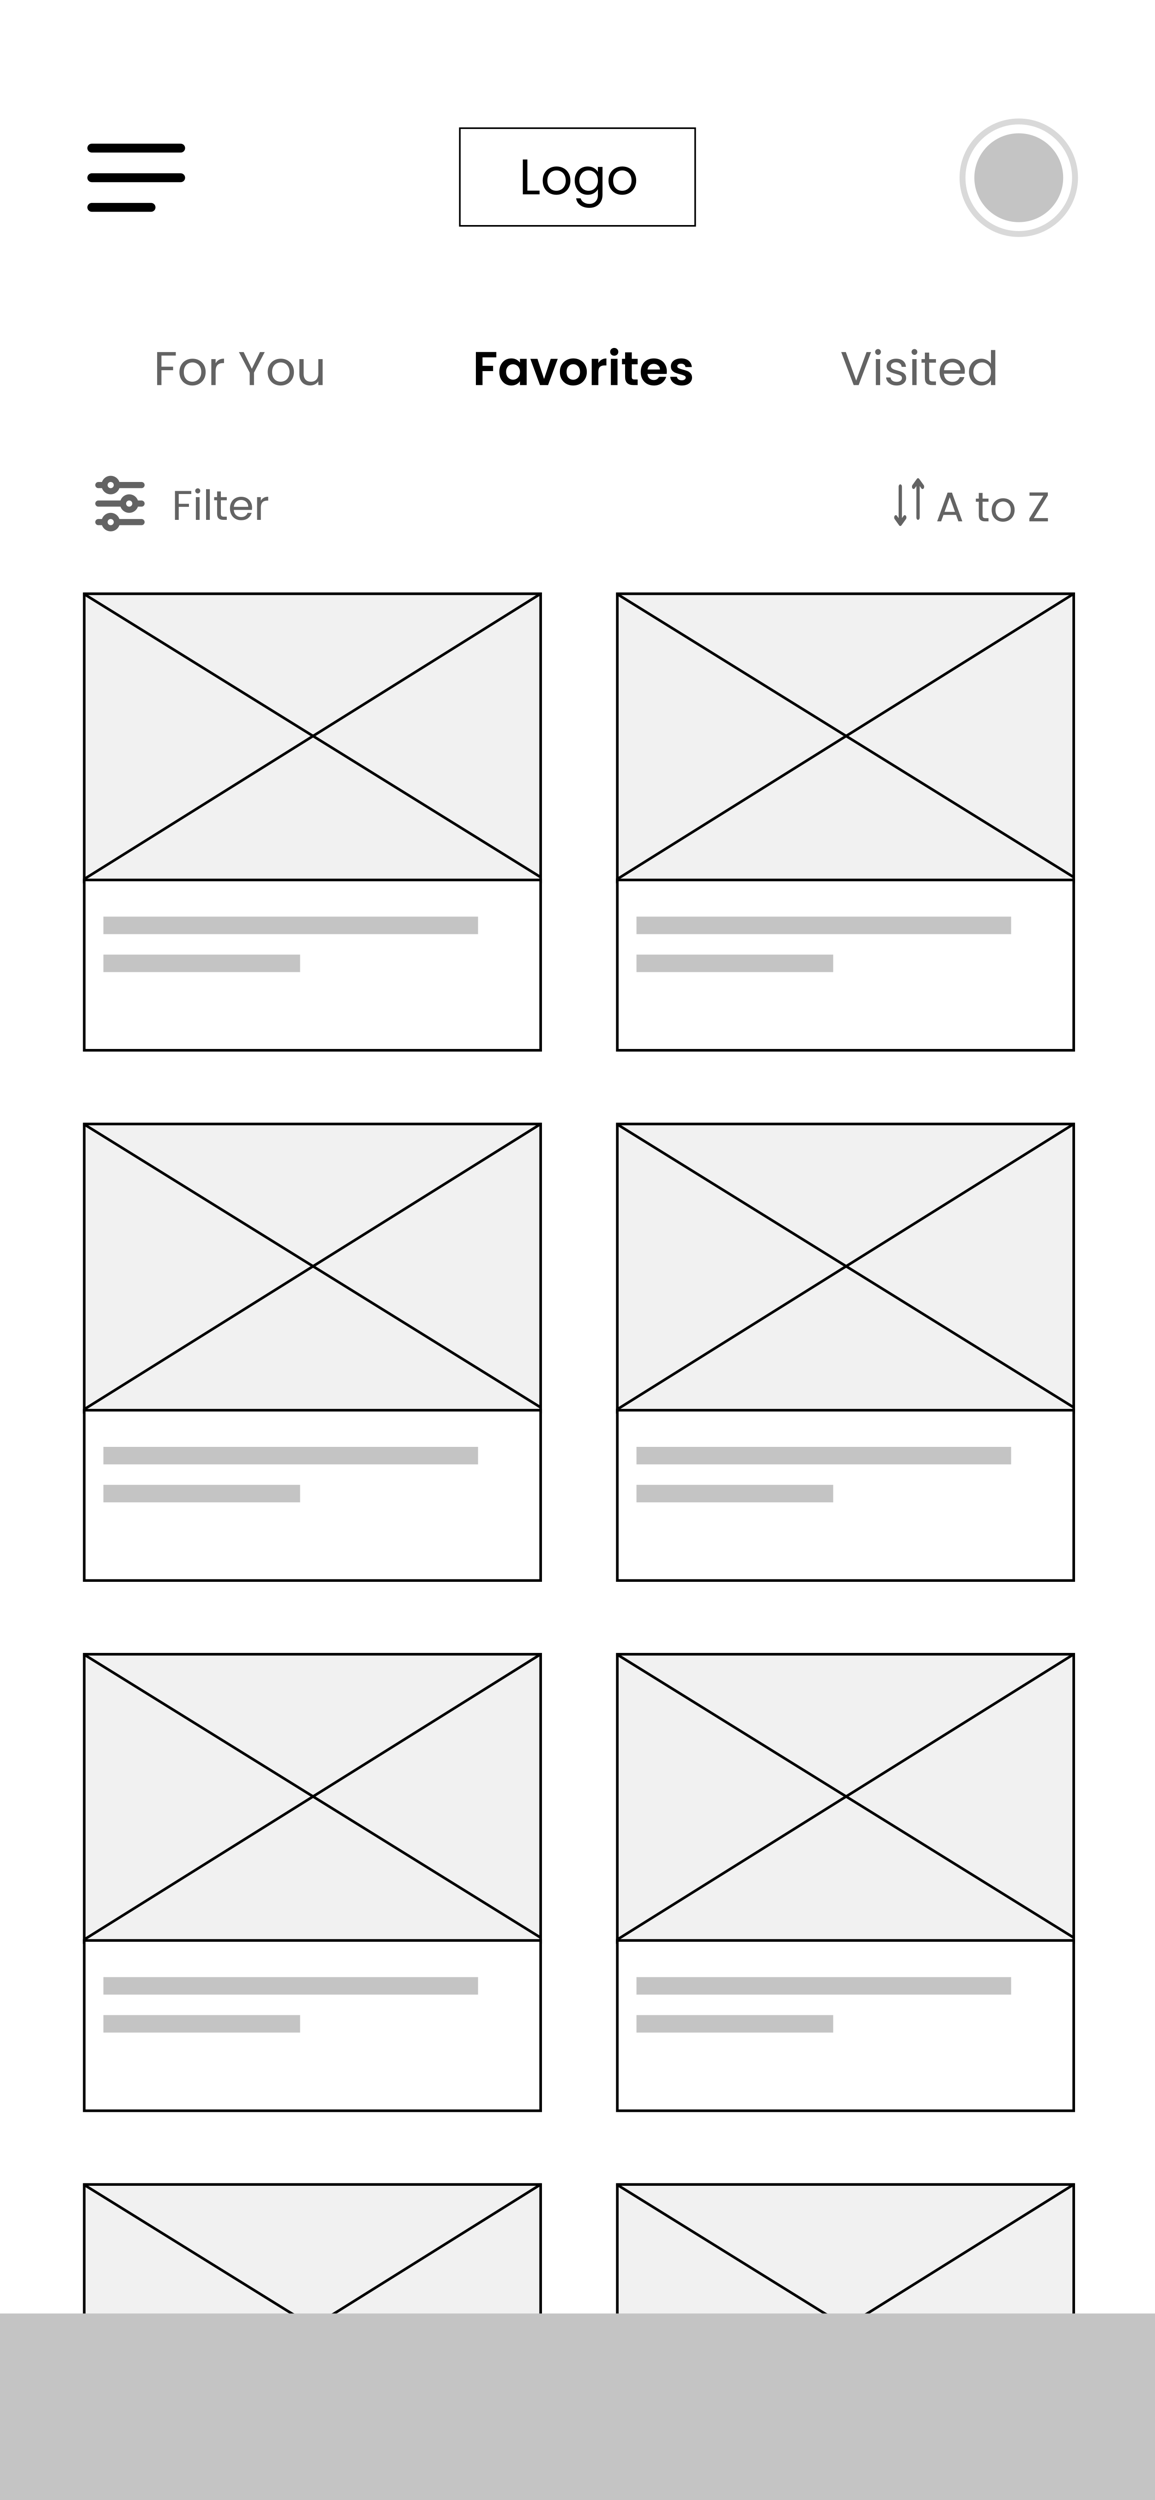 <svg width="390" height="844" viewBox="0 0 390 844" fill="none" xmlns="http://www.w3.org/2000/svg">
<rect x="0" y="0" width="390" height="844" fill="#333333" stroke="none"/>
<g clip-path="url(#clip0_12_158)">
<rect width="390" height="844" fill="white"/>
<path d="M59.364 118.848V120.032H54.516V123.792H58.452V124.976H54.516V130H53.06V118.848H59.364ZM64.947 130.144C64.125 130.144 63.379 129.957 62.707 129.584C62.045 129.211 61.523 128.683 61.139 128C60.765 127.307 60.579 126.507 60.579 125.6C60.579 124.704 60.771 123.915 61.155 123.232C61.549 122.539 62.083 122.011 62.755 121.648C63.427 121.275 64.179 121.088 65.011 121.088C65.843 121.088 66.595 121.275 67.267 121.648C67.939 122.011 68.467 122.533 68.851 123.216C69.245 123.899 69.443 124.693 69.443 125.6C69.443 126.507 69.24 127.307 68.835 128C68.44 128.683 67.901 129.211 67.219 129.584C66.536 129.957 65.779 130.144 64.947 130.144ZM64.947 128.864C65.469 128.864 65.96 128.741 66.419 128.496C66.877 128.251 67.245 127.883 67.523 127.392C67.811 126.901 67.955 126.304 67.955 125.6C67.955 124.896 67.816 124.299 67.539 123.808C67.261 123.317 66.899 122.955 66.451 122.72C66.003 122.475 65.517 122.352 64.995 122.352C64.461 122.352 63.971 122.475 63.523 122.72C63.085 122.955 62.733 123.317 62.467 123.808C62.2 124.299 62.067 124.896 62.067 125.6C62.067 126.315 62.195 126.917 62.451 127.408C62.717 127.899 63.069 128.267 63.507 128.512C63.944 128.747 64.424 128.864 64.947 128.864ZM72.813 122.656C73.069 122.155 73.432 121.765 73.901 121.488C74.381 121.211 74.962 121.072 75.645 121.072V122.576H75.261C73.629 122.576 72.813 123.461 72.813 125.232V130H71.357V121.232H72.813V122.656ZM89.399 118.848L85.767 125.792V130H84.311V125.792L80.663 118.848H82.279L85.031 124.496L87.783 118.848H89.399ZM94.759 130.144C93.938 130.144 93.191 129.957 92.519 129.584C91.858 129.211 91.335 128.683 90.951 128C90.578 127.307 90.391 126.507 90.391 125.6C90.391 124.704 90.583 123.915 90.967 123.232C91.362 122.539 91.895 122.011 92.567 121.648C93.239 121.275 93.991 121.088 94.823 121.088C95.655 121.088 96.407 121.275 97.079 121.648C97.751 122.011 98.279 122.533 98.663 123.216C99.058 123.899 99.255 124.693 99.255 125.6C99.255 126.507 99.052 127.307 98.647 128C98.252 128.683 97.714 129.211 97.031 129.584C96.349 129.957 95.591 130.144 94.759 130.144ZM94.759 128.864C95.282 128.864 95.772 128.741 96.231 128.496C96.69 128.251 97.058 127.883 97.335 127.392C97.623 126.901 97.767 126.304 97.767 125.6C97.767 124.896 97.629 124.299 97.351 123.808C97.074 123.317 96.711 122.955 96.263 122.72C95.815 122.475 95.33 122.352 94.807 122.352C94.274 122.352 93.783 122.475 93.335 122.72C92.898 122.955 92.546 123.317 92.279 123.808C92.013 124.299 91.879 124.896 91.879 125.6C91.879 126.315 92.007 126.917 92.263 127.408C92.53 127.899 92.882 128.267 93.319 128.512C93.757 128.747 94.237 128.864 94.759 128.864ZM108.946 121.232V130H107.49V128.704C107.212 129.152 106.823 129.504 106.322 129.76C105.831 130.005 105.287 130.128 104.69 130.128C104.007 130.128 103.394 129.989 102.85 129.712C102.306 129.424 101.874 128.997 101.554 128.432C101.244 127.867 101.09 127.179 101.09 126.368V121.232H102.53V126.176C102.53 127.04 102.748 127.707 103.186 128.176C103.623 128.635 104.22 128.864 104.978 128.864C105.756 128.864 106.37 128.624 106.818 128.144C107.266 127.664 107.49 126.965 107.49 126.048V121.232H108.946Z" fill="#636363"/>
<path d="M167.586 118.832V120.64H162.93V123.504H166.498V125.28H162.93V130H160.69V118.832H167.586ZM168.598 125.536C168.598 124.64 168.774 123.845 169.126 123.152C169.489 122.459 169.974 121.925 170.582 121.552C171.201 121.179 171.889 120.992 172.646 120.992C173.308 120.992 173.884 121.125 174.374 121.392C174.876 121.659 175.276 121.995 175.574 122.4V121.136H177.83V130H175.574V128.704C175.286 129.12 174.886 129.467 174.374 129.744C173.873 130.011 173.292 130.144 172.63 130.144C171.884 130.144 171.201 129.952 170.582 129.568C169.974 129.184 169.489 128.645 169.126 127.952C168.774 127.248 168.598 126.443 168.598 125.536ZM175.574 125.568C175.574 125.024 175.468 124.56 175.254 124.176C175.041 123.781 174.753 123.483 174.39 123.28C174.028 123.067 173.638 122.96 173.222 122.96C172.806 122.96 172.422 123.061 172.07 123.264C171.718 123.467 171.43 123.765 171.206 124.16C170.993 124.544 170.886 125.003 170.886 125.536C170.886 126.069 170.993 126.539 171.206 126.944C171.43 127.339 171.718 127.643 172.07 127.856C172.433 128.069 172.817 128.176 173.222 128.176C173.638 128.176 174.028 128.075 174.39 127.872C174.753 127.659 175.041 127.36 175.254 126.976C175.468 126.581 175.574 126.112 175.574 125.568ZM183.714 127.936L185.954 121.136H188.338L185.058 130H182.338L179.074 121.136H181.474L183.714 127.936ZM193.532 130.144C192.679 130.144 191.911 129.957 191.228 129.584C190.546 129.2 190.007 128.661 189.612 127.968C189.228 127.275 189.036 126.475 189.036 125.568C189.036 124.661 189.234 123.861 189.628 123.168C190.034 122.475 190.583 121.941 191.276 121.568C191.97 121.184 192.743 120.992 193.596 120.992C194.45 120.992 195.223 121.184 195.916 121.568C196.61 121.941 197.154 122.475 197.548 123.168C197.954 123.861 198.156 124.661 198.156 125.568C198.156 126.475 197.948 127.275 197.532 127.968C197.127 128.661 196.572 129.2 195.868 129.584C195.175 129.957 194.396 130.144 193.532 130.144ZM193.532 128.192C193.938 128.192 194.316 128.096 194.668 127.904C195.031 127.701 195.319 127.403 195.532 127.008C195.746 126.613 195.852 126.133 195.852 125.568C195.852 124.725 195.628 124.08 195.18 123.632C194.743 123.173 194.204 122.944 193.564 122.944C192.924 122.944 192.386 123.173 191.948 123.632C191.522 124.08 191.308 124.725 191.308 125.568C191.308 126.411 191.516 127.061 191.932 127.52C192.359 127.968 192.892 128.192 193.532 128.192ZM202.039 122.512C202.327 122.043 202.701 121.675 203.159 121.408C203.629 121.141 204.162 121.008 204.759 121.008V123.36H204.167C203.463 123.36 202.93 123.525 202.567 123.856C202.215 124.187 202.039 124.763 202.039 125.584V130H199.799V121.136H202.039V122.512ZM207.404 120.08C207.009 120.08 206.679 119.957 206.412 119.712C206.156 119.456 206.028 119.141 206.028 118.768C206.028 118.395 206.156 118.085 206.412 117.84C206.679 117.584 207.009 117.456 207.404 117.456C207.799 117.456 208.124 117.584 208.38 117.84C208.647 118.085 208.78 118.395 208.78 118.768C208.78 119.141 208.647 119.456 208.38 119.712C208.124 119.957 207.799 120.08 207.404 120.08ZM208.508 121.136V130H206.268V121.136H208.508ZM213.329 122.976V127.264C213.329 127.563 213.399 127.781 213.537 127.92C213.687 128.048 213.932 128.112 214.273 128.112H215.313V130H213.905C212.017 130 211.073 129.083 211.073 127.248V122.976H210.017V121.136H211.073V118.944H213.329V121.136H215.313V122.976H213.329ZM225.164 125.376C225.164 125.696 225.143 125.984 225.1 126.24H218.62C218.674 126.88 218.898 127.381 219.292 127.744C219.687 128.107 220.172 128.288 220.748 128.288C221.58 128.288 222.172 127.931 222.524 127.216H224.94C224.684 128.069 224.194 128.773 223.468 129.328C222.743 129.872 221.852 130.144 220.796 130.144C219.943 130.144 219.175 129.957 218.492 129.584C217.82 129.2 217.292 128.661 216.908 127.968C216.535 127.275 216.348 126.475 216.348 125.568C216.348 124.651 216.535 123.845 216.908 123.152C217.282 122.459 217.804 121.925 218.476 121.552C219.148 121.179 219.922 120.992 220.796 120.992C221.639 120.992 222.391 121.173 223.052 121.536C223.724 121.899 224.242 122.416 224.604 123.088C224.978 123.749 225.164 124.512 225.164 125.376ZM222.844 124.736C222.834 124.16 222.626 123.701 222.22 123.36C221.815 123.008 221.319 122.832 220.732 122.832C220.178 122.832 219.708 123.003 219.324 123.344C218.951 123.675 218.722 124.139 218.636 124.736H222.844ZM230.191 130.144C229.466 130.144 228.815 130.016 228.239 129.76C227.663 129.493 227.205 129.136 226.863 128.688C226.533 128.24 226.351 127.744 226.319 127.2H228.575C228.618 127.541 228.783 127.824 229.071 128.048C229.37 128.272 229.738 128.384 230.175 128.384C230.602 128.384 230.933 128.299 231.167 128.128C231.413 127.957 231.535 127.739 231.535 127.472C231.535 127.184 231.386 126.971 231.087 126.832C230.799 126.683 230.335 126.523 229.695 126.352C229.034 126.192 228.49 126.027 228.063 125.856C227.647 125.685 227.285 125.424 226.975 125.072C226.677 124.72 226.527 124.245 226.527 123.648C226.527 123.157 226.666 122.709 226.943 122.304C227.231 121.899 227.637 121.579 228.159 121.344C228.693 121.109 229.317 120.992 230.031 120.992C231.087 120.992 231.93 121.259 232.559 121.792C233.189 122.315 233.535 123.024 233.599 123.92H231.455C231.423 123.568 231.274 123.291 231.007 123.088C230.751 122.875 230.405 122.768 229.967 122.768C229.562 122.768 229.247 122.843 229.023 122.992C228.81 123.141 228.703 123.349 228.703 123.616C228.703 123.915 228.853 124.144 229.151 124.304C229.45 124.453 229.914 124.608 230.543 124.768C231.183 124.928 231.711 125.093 232.127 125.264C232.543 125.435 232.901 125.701 233.199 126.064C233.509 126.416 233.669 126.885 233.679 127.472C233.679 127.984 233.535 128.443 233.247 128.848C232.97 129.253 232.565 129.573 232.031 129.808C231.509 130.032 230.895 130.144 230.191 130.144Z" fill="black"/>
<path d="M294.143 118.848L289.935 130H288.255L284.047 118.848H285.599L289.103 128.464L292.607 118.848H294.143ZM296.492 119.808C296.214 119.808 295.98 119.712 295.788 119.52C295.596 119.328 295.5 119.093 295.5 118.816C295.5 118.539 295.596 118.304 295.788 118.112C295.98 117.92 296.214 117.824 296.492 117.824C296.758 117.824 296.982 117.92 297.164 118.112C297.356 118.304 297.452 118.539 297.452 118.816C297.452 119.093 297.356 119.328 297.164 119.52C296.982 119.712 296.758 119.808 296.492 119.808ZM297.196 121.232V130H295.74V121.232H297.196ZM302.781 130.144C302.109 130.144 301.507 130.032 300.973 129.808C300.44 129.573 300.019 129.253 299.709 128.848C299.4 128.432 299.229 127.957 299.197 127.424H300.701C300.744 127.861 300.947 128.219 301.309 128.496C301.683 128.773 302.168 128.912 302.765 128.912C303.32 128.912 303.757 128.789 304.077 128.544C304.397 128.299 304.557 127.989 304.557 127.616C304.557 127.232 304.387 126.949 304.045 126.768C303.704 126.576 303.176 126.389 302.461 126.208C301.811 126.037 301.277 125.867 300.861 125.696C300.456 125.515 300.104 125.253 299.805 124.912C299.517 124.56 299.373 124.101 299.373 123.536C299.373 123.088 299.507 122.677 299.773 122.304C300.04 121.931 300.419 121.637 300.909 121.424C301.4 121.2 301.96 121.088 302.589 121.088C303.56 121.088 304.344 121.333 304.941 121.824C305.539 122.315 305.859 122.987 305.901 123.84H304.445C304.413 123.381 304.227 123.013 303.885 122.736C303.555 122.459 303.107 122.32 302.541 122.32C302.019 122.32 301.603 122.432 301.293 122.656C300.984 122.88 300.829 123.173 300.829 123.536C300.829 123.824 300.92 124.064 301.101 124.256C301.293 124.437 301.528 124.587 301.805 124.704C302.093 124.811 302.488 124.933 302.989 125.072C303.619 125.243 304.131 125.413 304.525 125.584C304.92 125.744 305.256 125.989 305.533 126.32C305.821 126.651 305.971 127.083 305.981 127.616C305.981 128.096 305.848 128.528 305.581 128.912C305.315 129.296 304.936 129.6 304.445 129.824C303.965 130.037 303.411 130.144 302.781 130.144ZM308.789 119.808C308.511 119.808 308.277 119.712 308.085 119.52C307.893 119.328 307.797 119.093 307.797 118.816C307.797 118.539 307.893 118.304 308.085 118.112C308.277 117.92 308.511 117.824 308.789 117.824C309.055 117.824 309.279 117.92 309.461 118.112C309.653 118.304 309.749 118.539 309.749 118.816C309.749 119.093 309.653 119.328 309.461 119.52C309.279 119.712 309.055 119.808 308.789 119.808ZM309.493 121.232V130H308.037V121.232H309.493ZM313.75 122.432V127.6C313.75 128.027 313.841 128.331 314.022 128.512C314.204 128.683 314.518 128.768 314.966 128.768H316.038V130H314.726C313.916 130 313.308 129.813 312.902 129.44C312.497 129.067 312.294 128.453 312.294 127.6V122.432H311.158V121.232H312.294V119.024H313.75V121.232H316.038V122.432H313.75ZM325.802 125.28C325.802 125.557 325.786 125.851 325.754 126.16H318.746C318.8 127.024 319.093 127.701 319.626 128.192C320.17 128.672 320.826 128.912 321.594 128.912C322.224 128.912 322.746 128.768 323.162 128.48C323.589 128.181 323.888 127.787 324.058 127.296H325.626C325.392 128.139 324.922 128.827 324.218 129.36C323.514 129.883 322.64 130.144 321.594 130.144C320.762 130.144 320.016 129.957 319.354 129.584C318.704 129.211 318.192 128.683 317.818 128C317.445 127.307 317.258 126.507 317.258 125.6C317.258 124.693 317.44 123.899 317.802 123.216C318.165 122.533 318.672 122.011 319.322 121.648C319.984 121.275 320.741 121.088 321.594 121.088C322.426 121.088 323.162 121.269 323.802 121.632C324.442 121.995 324.933 122.496 325.274 123.136C325.626 123.765 325.802 124.48 325.802 125.28ZM324.298 124.976C324.298 124.421 324.176 123.947 323.93 123.552C323.685 123.147 323.349 122.843 322.922 122.64C322.506 122.427 322.042 122.32 321.53 122.32C320.794 122.32 320.165 122.555 319.642 123.024C319.13 123.493 318.837 124.144 318.762 124.976H324.298ZM327.18 125.584C327.18 124.688 327.362 123.904 327.724 123.232C328.087 122.549 328.583 122.021 329.212 121.648C329.852 121.275 330.567 121.088 331.356 121.088C332.039 121.088 332.674 121.248 333.26 121.568C333.847 121.877 334.295 122.288 334.604 122.8V118.16H336.076V130H334.604V128.352C334.316 128.875 333.89 129.307 333.324 129.648C332.759 129.979 332.098 130.144 331.34 130.144C330.562 130.144 329.852 129.952 329.212 129.568C328.583 129.184 328.087 128.645 327.724 127.952C327.362 127.259 327.18 126.469 327.18 125.584ZM334.604 125.6C334.604 124.939 334.471 124.363 334.204 123.872C333.938 123.381 333.575 123.008 333.116 122.752C332.668 122.485 332.172 122.352 331.628 122.352C331.084 122.352 330.588 122.48 330.14 122.736C329.692 122.992 329.335 123.365 329.068 123.856C328.802 124.347 328.668 124.923 328.668 125.584C328.668 126.256 328.802 126.843 329.068 127.344C329.335 127.835 329.692 128.213 330.14 128.48C330.588 128.736 331.084 128.864 331.628 128.864C332.172 128.864 332.668 128.736 333.116 128.48C333.575 128.213 333.938 127.835 334.204 127.344C334.471 126.843 334.604 126.261 334.604 125.6Z" fill="#636363"/>
<rect x="28.443" y="200.443" width="154.114" height="97.296" fill="#F1F1F1" stroke="black" stroke-width="0.886"/>
<line y1="-0.443" x2="181.352" y2="-0.443" transform="matrix(0.85 0.527 -0.533 0.846 28 200.816)" stroke="black" stroke-width="0.886"/>
<line y1="-0.443" x2="182.046" y2="-0.443" transform="matrix(-0.848 0.53 -0.535 -0.845 182.419 200)" stroke="black" stroke-width="0.886"/>
<rect x="28.443" y="297.064" width="154.114" height="57.493" fill="white" stroke="black" stroke-width="0.886"/>
<rect width="126.51" height="5.916" transform="matrix(1 0 0 -1 34.911 315.354)" fill="#C4C4C4"/>
<rect width="66.425" height="5.916" transform="matrix(1 0 0 -1 34.911 328.171)" fill="#C4C4C4"/>
<rect x="208.443" y="200.443" width="154.114" height="97.296" fill="#F1F1F1" stroke="black" stroke-width="0.886"/>
<line y1="-0.443" x2="181.352" y2="-0.443" transform="matrix(0.85 0.527 -0.533 0.846 208 200.816)" stroke="black" stroke-width="0.886"/>
<line y1="-0.443" x2="182.046" y2="-0.443" transform="matrix(-0.848 0.53 -0.535 -0.845 362.419 200)" stroke="black" stroke-width="0.886"/>
<rect x="208.443" y="297.064" width="154.114" height="57.493" fill="white" stroke="black" stroke-width="0.886"/>
<rect width="126.51" height="5.916" transform="matrix(1 0 0 -1 214.911 315.354)" fill="#C4C4C4"/>
<rect width="66.425" height="5.916" transform="matrix(1 0 0 -1 214.911 328.171)" fill="#C4C4C4"/>
<rect x="28.443" y="379.443" width="154.114" height="97.296" fill="#F1F1F1" stroke="black" stroke-width="0.886"/>
<line y1="-0.443" x2="181.352" y2="-0.443" transform="matrix(0.85 0.527 -0.533 0.846 28 379.816)" stroke="black" stroke-width="0.886"/>
<line y1="-0.443" x2="182.046" y2="-0.443" transform="matrix(-0.848 0.53 -0.535 -0.845 182.419 379)" stroke="black" stroke-width="0.886"/>
<rect x="28.443" y="476.064" width="154.114" height="57.493" fill="white" stroke="black" stroke-width="0.886"/>
<rect width="126.51" height="5.916" transform="matrix(1 0 0 -1 34.911 494.354)" fill="#C4C4C4"/>
<rect width="66.425" height="5.916" transform="matrix(1 0 0 -1 34.911 507.171)" fill="#C4C4C4"/>
<rect x="208.443" y="379.443" width="154.114" height="97.296" fill="#F1F1F1" stroke="black" stroke-width="0.886"/>
<line y1="-0.443" x2="181.352" y2="-0.443" transform="matrix(0.85 0.527 -0.533 0.846 208 379.816)" stroke="black" stroke-width="0.886"/>
<line y1="-0.443" x2="182.046" y2="-0.443" transform="matrix(-0.848 0.53 -0.535 -0.845 362.419 379)" stroke="black" stroke-width="0.886"/>
<rect x="208.443" y="476.064" width="154.114" height="57.493" fill="white" stroke="black" stroke-width="0.886"/>
<rect width="126.51" height="5.916" transform="matrix(1 0 0 -1 214.911 494.354)" fill="#C4C4C4"/>
<rect width="66.425" height="5.916" transform="matrix(1 0 0 -1 214.911 507.171)" fill="#C4C4C4"/>
<rect x="28.443" y="558.443" width="154.114" height="97.296" fill="#F1F1F1" stroke="black" stroke-width="0.886"/>
<line y1="-0.443" x2="181.352" y2="-0.443" transform="matrix(0.85 0.527 -0.533 0.846 28 558.816)" stroke="black" stroke-width="0.886"/>
<line y1="-0.443" x2="182.046" y2="-0.443" transform="matrix(-0.848 0.53 -0.535 -0.845 182.419 558)" stroke="black" stroke-width="0.886"/>
<rect x="28.443" y="655.064" width="154.114" height="57.493" fill="white" stroke="black" stroke-width="0.886"/>
<rect width="126.51" height="5.916" transform="matrix(1 0 0 -1 34.911 673.354)" fill="#C4C4C4"/>
<rect width="66.425" height="5.916" transform="matrix(1 0 0 -1 34.911 686.171)" fill="#C4C4C4"/>
<rect x="208.443" y="558.443" width="154.114" height="97.296" fill="#F1F1F1" stroke="black" stroke-width="0.886"/>
<line y1="-0.443" x2="181.352" y2="-0.443" transform="matrix(0.85 0.527 -0.533 0.846 208 558.816)" stroke="black" stroke-width="0.886"/>
<line y1="-0.443" x2="182.046" y2="-0.443" transform="matrix(-0.848 0.53 -0.535 -0.845 362.419 558)" stroke="black" stroke-width="0.886"/>
<rect x="208.443" y="655.064" width="154.114" height="57.493" fill="white" stroke="black" stroke-width="0.886"/>
<rect width="126.51" height="5.916" transform="matrix(1 0 0 -1 214.911 673.354)" fill="#C4C4C4"/>
<rect width="66.425" height="5.916" transform="matrix(1 0 0 -1 214.911 686.171)" fill="#C4C4C4"/>
<rect x="28.443" y="737.443" width="154.114" height="97.296" fill="#F1F1F1" stroke="black" stroke-width="0.886"/>
<line y1="-0.443" x2="181.352" y2="-0.443" transform="matrix(0.85 0.527 -0.533 0.846 28 737.816)" stroke="black" stroke-width="0.886"/>
<line y1="-0.443" x2="182.046" y2="-0.443" transform="matrix(-0.848 0.53 -0.535 -0.845 182.419 737)" stroke="black" stroke-width="0.886"/>
<rect x="28.443" y="834.064" width="154.114" height="57.493" fill="white" stroke="black" stroke-width="0.886"/>
<rect x="208.443" y="737.443" width="154.114" height="97.296" fill="#F1F1F1" stroke="black" stroke-width="0.886"/>
<line y1="-0.443" x2="181.352" y2="-0.443" transform="matrix(0.85 0.527 -0.533 0.846 208 737.816)" stroke="black" stroke-width="0.886"/>
<line y1="-0.443" x2="182.046" y2="-0.443" transform="matrix(-0.848 0.53 -0.535 -0.845 362.419 737)" stroke="black" stroke-width="0.886"/>
<rect x="208.443" y="834.064" width="154.114" height="57.493" fill="white" stroke="black" stroke-width="0.886"/>
<circle cx="344" cy="60" r="15" fill="#C4C4C4"/>
<circle cx="344" cy="60" r="19" stroke="#D9D9D9" stroke-width="2"/>
<path d="M31 70H51" stroke="black" stroke-width="3" stroke-linecap="round" stroke-linejoin="round"/>
<path d="M31 60H61" stroke="black" stroke-width="3" stroke-linecap="round" stroke-linejoin="round"/>
<path d="M31 50H61" stroke="black" stroke-width="3" stroke-linecap="round" stroke-linejoin="round"/>
<rect x="155.27" y="43.27" width="79.46" height="32.973" fill="white" stroke="black" stroke-width="0.541"/>
<path d="M178.074 64.356H182.195V65.605H176.538V53.836H178.074V64.356ZM187.863 65.757C186.996 65.757 186.208 65.56 185.498 65.166C184.8 64.772 184.249 64.215 183.844 63.495C183.45 62.763 183.253 61.919 183.253 60.962C183.253 60.016 183.455 59.183 183.86 58.462C184.277 57.731 184.84 57.173 185.549 56.791C186.258 56.397 187.052 56.2 187.93 56.2C188.808 56.2 189.602 56.397 190.311 56.791C191.02 57.173 191.578 57.725 191.983 58.446C192.399 59.166 192.608 60.005 192.608 60.962C192.608 61.919 192.394 62.763 191.966 63.495C191.549 64.215 190.981 64.772 190.26 65.166C189.54 65.56 188.741 65.757 187.863 65.757ZM187.863 64.406C188.414 64.406 188.932 64.277 189.416 64.018C189.9 63.759 190.289 63.371 190.581 62.853C190.885 62.335 191.037 61.705 191.037 60.962C191.037 60.219 190.891 59.588 190.598 59.07C190.305 58.553 189.923 58.17 189.45 57.922C188.977 57.663 188.465 57.534 187.913 57.534C187.35 57.534 186.832 57.663 186.36 57.922C185.898 58.17 185.527 58.553 185.245 59.07C184.964 59.588 184.823 60.219 184.823 60.962C184.823 61.716 184.958 62.352 185.228 62.87C185.51 63.388 185.881 63.776 186.343 64.035C186.804 64.283 187.311 64.406 187.863 64.406ZM198.444 56.2C199.244 56.2 199.942 56.374 200.538 56.723C201.146 57.072 201.597 57.511 201.889 58.04V56.352H203.443V65.808C203.443 66.652 203.263 67.401 202.902 68.054C202.542 68.718 202.024 69.236 201.349 69.608C200.685 69.979 199.908 70.165 199.019 70.165C197.803 70.165 196.79 69.878 195.979 69.303C195.168 68.729 194.69 67.947 194.544 66.956H196.063C196.232 67.519 196.581 67.969 197.11 68.307C197.64 68.656 198.276 68.831 199.019 68.831C199.863 68.831 200.55 68.566 201.079 68.037C201.619 67.508 201.889 66.765 201.889 65.808V63.866C201.585 64.406 201.135 64.857 200.538 65.217C199.942 65.577 199.244 65.757 198.444 65.757C197.623 65.757 196.874 65.555 196.199 65.15C195.534 64.744 195.011 64.176 194.628 63.444C194.245 62.712 194.054 61.879 194.054 60.945C194.054 59.999 194.245 59.172 194.628 58.462C195.011 57.742 195.534 57.185 196.199 56.791C196.874 56.397 197.623 56.2 198.444 56.2ZM201.889 60.962C201.889 60.264 201.749 59.656 201.467 59.138C201.186 58.62 200.803 58.226 200.319 57.956C199.846 57.674 199.323 57.534 198.748 57.534C198.174 57.534 197.651 57.669 197.178 57.939C196.705 58.209 196.328 58.603 196.047 59.121C195.765 59.639 195.624 60.247 195.624 60.945C195.624 61.654 195.765 62.273 196.047 62.802C196.328 63.32 196.705 63.72 197.178 64.001C197.651 64.271 198.174 64.406 198.748 64.406C199.323 64.406 199.846 64.271 200.319 64.001C200.803 63.72 201.186 63.32 201.467 62.802C201.749 62.273 201.889 61.66 201.889 60.962ZM210.076 65.757C209.209 65.757 208.421 65.56 207.711 65.166C207.013 64.772 206.462 64.215 206.057 63.495C205.663 62.763 205.466 61.919 205.466 60.962C205.466 60.016 205.668 59.183 206.073 58.462C206.49 57.731 207.053 57.173 207.762 56.791C208.471 56.397 209.265 56.2 210.143 56.2C211.021 56.2 211.815 56.397 212.524 56.791C213.233 57.173 213.791 57.725 214.196 58.446C214.612 59.166 214.821 60.005 214.821 60.962C214.821 61.919 214.607 62.763 214.179 63.495C213.762 64.215 213.194 64.772 212.473 65.166C211.753 65.56 210.954 65.757 210.076 65.757ZM210.076 64.406C210.627 64.406 211.145 64.277 211.629 64.018C212.113 63.759 212.502 63.371 212.794 62.853C213.098 62.335 213.25 61.705 213.25 60.962C213.25 60.219 213.104 59.588 212.811 59.07C212.518 58.553 212.136 58.17 211.663 57.922C211.19 57.663 210.678 57.534 210.126 57.534C209.563 57.534 209.045 57.663 208.573 57.922C208.111 58.17 207.74 58.553 207.458 59.07C207.177 59.588 207.036 60.219 207.036 60.962C207.036 61.716 207.171 62.352 207.441 62.87C207.723 63.388 208.094 63.776 208.556 64.035C209.017 64.283 209.524 64.406 210.076 64.406Z" fill="black"/>
<rect y="781" width="390" height="63" fill="#C4C4C4"/>
<path d="M64.594 165.742V166.778H60.352V170.068H63.796V171.104H60.352V175.5H59.078V165.742H64.594ZM66.791 166.582C66.548 166.582 66.343 166.498 66.175 166.33C66.007 166.162 65.923 165.957 65.923 165.714C65.923 165.471 66.007 165.266 66.175 165.098C66.343 164.93 66.548 164.846 66.791 164.846C67.024 164.846 67.22 164.93 67.379 165.098C67.547 165.266 67.631 165.471 67.631 165.714C67.631 165.957 67.547 166.162 67.379 166.33C67.22 166.498 67.024 166.582 66.791 166.582ZM67.407 167.828V175.5H66.133V167.828H67.407ZM70.852 165.14V175.5H69.578V165.14H70.852ZM74.577 168.878V173.4C74.577 173.773 74.657 174.039 74.815 174.198C74.974 174.347 75.249 174.422 75.641 174.422H76.579V175.5H75.431C74.722 175.5 74.19 175.337 73.835 175.01C73.481 174.683 73.303 174.147 73.303 173.4V168.878H72.309V167.828H73.303V165.896H74.577V167.828H76.579V168.878H74.577ZM85.123 171.37C85.123 171.613 85.109 171.869 85.081 172.14H78.949C78.996 172.896 79.252 173.489 79.719 173.918C80.195 174.338 80.769 174.548 81.441 174.548C81.992 174.548 82.449 174.422 82.813 174.17C83.186 173.909 83.448 173.563 83.597 173.134H84.969C84.764 173.871 84.353 174.473 83.737 174.94C83.121 175.397 82.356 175.626 81.441 175.626C80.713 175.626 80.06 175.463 79.481 175.136C78.912 174.809 78.464 174.347 78.137 173.75C77.81 173.143 77.647 172.443 77.647 171.65C77.647 170.857 77.806 170.161 78.123 169.564C78.44 168.967 78.884 168.509 79.453 168.192C80.032 167.865 80.694 167.702 81.441 167.702C82.169 167.702 82.813 167.861 83.373 168.178C83.933 168.495 84.362 168.934 84.661 169.494C84.969 170.045 85.123 170.67 85.123 171.37ZM83.807 171.104C83.807 170.619 83.7 170.203 83.485 169.858C83.27 169.503 82.976 169.237 82.603 169.06C82.239 168.873 81.833 168.78 81.385 168.78C80.741 168.78 80.19 168.985 79.733 169.396C79.285 169.807 79.028 170.376 78.963 171.104H83.807ZM88.079 169.074C88.303 168.635 88.62 168.295 89.031 168.052C89.451 167.809 89.959 167.688 90.557 167.688V169.004H90.221C88.793 169.004 88.079 169.779 88.079 171.328V175.5H86.805V167.828H88.079V169.074Z" fill="#636363"/>
<path d="M37.375 162.708C37.099 162.708 36.834 162.818 36.638 163.013C36.443 163.209 36.333 163.474 36.333 163.75C36.333 164.026 36.443 164.291 36.638 164.487C36.834 164.682 37.099 164.792 37.375 164.792C37.651 164.792 37.916 164.682 38.112 164.487C38.307 164.291 38.417 164.026 38.417 163.75C38.417 163.474 38.307 163.209 38.112 163.013C37.916 162.818 37.651 162.708 37.375 162.708ZM34.427 162.708C34.642 162.098 35.041 161.57 35.569 161.197C36.097 160.823 36.728 160.622 37.375 160.622C38.022 160.622 38.653 160.823 39.181 161.197C39.709 161.57 40.108 162.098 40.323 162.708H47.792C48.068 162.708 48.333 162.818 48.528 163.013C48.724 163.209 48.833 163.474 48.833 163.75C48.833 164.026 48.724 164.291 48.528 164.487C48.333 164.682 48.068 164.792 47.792 164.792H40.323C40.108 165.402 39.709 165.93 39.181 166.303C38.653 166.677 38.022 166.878 37.375 166.878C36.728 166.878 36.097 166.677 35.569 166.303C35.041 165.93 34.642 165.402 34.427 164.792H33.208C32.932 164.792 32.667 164.682 32.472 164.487C32.276 164.291 32.167 164.026 32.167 163.75C32.167 163.474 32.276 163.209 32.472 163.013C32.667 162.818 32.932 162.708 33.208 162.708H34.427ZM43.625 168.958C43.349 168.958 43.084 169.068 42.888 169.263C42.693 169.459 42.583 169.724 42.583 170C42.583 170.276 42.693 170.541 42.888 170.737C43.084 170.932 43.349 171.042 43.625 171.042C43.901 171.042 44.166 170.932 44.362 170.737C44.557 170.541 44.667 170.276 44.667 170C44.667 169.724 44.557 169.459 44.362 169.263C44.166 169.068 43.901 168.958 43.625 168.958ZM40.677 168.958C40.892 168.348 41.291 167.82 41.819 167.447C42.347 167.073 42.978 166.872 43.625 166.872C44.272 166.872 44.903 167.073 45.431 167.447C45.959 167.82 46.358 168.348 46.573 168.958H47.792C48.068 168.958 48.333 169.068 48.528 169.263C48.724 169.459 48.833 169.724 48.833 170C48.833 170.276 48.724 170.541 48.528 170.737C48.333 170.932 48.068 171.042 47.792 171.042H46.573C46.358 171.652 45.959 172.18 45.431 172.553C44.903 172.927 44.272 173.128 43.625 173.128C42.978 173.128 42.347 172.927 41.819 172.553C41.291 172.18 40.892 171.652 40.677 171.042H33.208C32.932 171.042 32.667 170.932 32.472 170.737C32.276 170.541 32.167 170.276 32.167 170C32.167 169.724 32.276 169.459 32.472 169.263C32.667 169.068 32.932 168.958 33.208 168.958H40.677ZM37.375 175.208C37.099 175.208 36.834 175.318 36.638 175.513C36.443 175.709 36.333 175.974 36.333 176.25C36.333 176.526 36.443 176.791 36.638 176.987C36.834 177.182 37.099 177.292 37.375 177.292C37.651 177.292 37.916 177.182 38.112 176.987C38.307 176.791 38.417 176.526 38.417 176.25C38.417 175.974 38.307 175.709 38.112 175.513C37.916 175.318 37.651 175.208 37.375 175.208ZM34.427 175.208C34.642 174.598 35.041 174.07 35.569 173.697C36.097 173.323 36.728 173.122 37.375 173.122C38.022 173.122 38.653 173.323 39.181 173.697C39.709 174.07 40.108 174.598 40.323 175.208H47.792C48.068 175.208 48.333 175.318 48.528 175.513C48.724 175.709 48.833 175.974 48.833 176.25C48.833 176.526 48.724 176.791 48.528 176.987C48.333 177.182 48.068 177.292 47.792 177.292H40.323C40.108 177.902 39.709 178.43 39.181 178.803C38.653 179.177 38.022 179.378 37.375 179.378C36.728 179.378 36.097 179.177 35.569 178.803C35.041 178.43 34.642 177.902 34.427 177.292H33.208C32.932 177.292 32.667 177.182 32.472 176.987C32.276 176.791 32.167 176.526 32.167 176.25C32.167 175.974 32.276 175.709 32.472 175.513C32.667 175.318 32.932 175.208 33.208 175.208H34.427Z" fill="#636363"/>
<path d="M322.824 173.83H318.568L317.784 176H316.44L319.968 166.298H321.438L324.952 176H323.608L322.824 173.83ZM322.46 172.794L320.696 167.866L318.932 172.794H322.46ZM331.776 169.378V173.9C331.776 174.273 331.855 174.539 332.014 174.698C332.172 174.847 332.448 174.922 332.84 174.922H333.778V176H332.63C331.92 176 331.388 175.837 331.034 175.51C330.679 175.183 330.502 174.647 330.502 173.9V169.378H329.508V168.328H330.502V166.396H331.776V168.328H333.778V169.378H331.776ZM338.667 176.126C337.948 176.126 337.295 175.963 336.707 175.636C336.128 175.309 335.671 174.847 335.335 174.25C335.008 173.643 334.845 172.943 334.845 172.15C334.845 171.366 335.013 170.675 335.349 170.078C335.694 169.471 336.161 169.009 336.749 168.692C337.337 168.365 337.995 168.202 338.723 168.202C339.451 168.202 340.109 168.365 340.697 168.692C341.285 169.009 341.747 169.467 342.083 170.064C342.428 170.661 342.601 171.357 342.601 172.15C342.601 172.943 342.424 173.643 342.069 174.25C341.724 174.847 341.252 175.309 340.655 175.636C340.058 175.963 339.395 176.126 338.667 176.126ZM338.667 175.006C339.124 175.006 339.554 174.899 339.955 174.684C340.356 174.469 340.678 174.147 340.921 173.718C341.173 173.289 341.299 172.766 341.299 172.15C341.299 171.534 341.178 171.011 340.935 170.582C340.692 170.153 340.375 169.835 339.983 169.63C339.591 169.415 339.166 169.308 338.709 169.308C338.242 169.308 337.813 169.415 337.421 169.63C337.038 169.835 336.73 170.153 336.497 170.582C336.264 171.011 336.147 171.534 336.147 172.15C336.147 172.775 336.259 173.303 336.483 173.732C336.716 174.161 337.024 174.483 337.407 174.698C337.79 174.903 338.21 175.006 338.667 175.006ZM349.087 174.894H353.847V176H347.575V174.992L352.307 167.348H347.631V166.242H353.819V167.25L349.087 174.894Z" fill="#636363"/>
<path d="M308.09 164.844C308.195 164.99 308.338 165.072 308.487 165.072C308.636 165.072 308.779 164.99 308.884 164.844L309.423 164.094V174.708C309.423 174.916 309.482 175.114 309.588 175.261C309.693 175.407 309.836 175.49 309.985 175.49C310.134 175.49 310.277 175.407 310.382 175.261C310.488 175.114 310.547 174.916 310.547 174.708V164.094L311.086 164.844C311.138 164.921 311.2 164.982 311.269 165.025C311.337 165.067 311.412 165.09 311.487 165.092C311.563 165.094 311.638 165.075 311.708 165.036C311.778 164.996 311.841 164.938 311.894 164.864C311.948 164.789 311.99 164.701 312.018 164.604C312.046 164.506 312.06 164.402 312.059 164.297C312.058 164.192 312.041 164.089 312.01 163.993C311.98 163.897 311.935 163.811 311.88 163.74L310.382 161.656C310.277 161.51 310.134 161.428 309.985 161.428C309.836 161.428 309.693 161.51 309.588 161.656L308.09 163.74C307.985 163.886 307.926 164.085 307.926 164.292C307.926 164.499 307.985 164.697 308.09 164.844ZM304.554 174.906L305.094 174.156C305.145 174.079 305.207 174.018 305.276 173.975C305.345 173.933 305.419 173.91 305.495 173.908C305.57 173.906 305.645 173.925 305.715 173.964C305.785 174.004 305.849 174.062 305.902 174.136C305.955 174.211 305.997 174.299 306.026 174.396C306.054 174.494 306.068 174.598 306.066 174.703C306.065 174.808 306.049 174.911 306.018 175.007C305.987 175.103 305.943 175.189 305.888 175.26L304.39 177.344C304.284 177.49 304.141 177.572 303.993 177.572C303.844 177.572 303.701 177.49 303.596 177.344L302.097 175.26C302.042 175.189 301.998 175.103 301.967 175.007C301.937 174.911 301.92 174.808 301.919 174.703C301.917 174.598 301.931 174.494 301.959 174.396C301.988 174.299 302.03 174.211 302.083 174.136C302.136 174.062 302.2 174.004 302.27 173.964C302.34 173.925 302.415 173.906 302.49 173.908C302.566 173.91 302.64 173.933 302.709 173.975C302.778 174.018 302.84 174.079 302.891 174.156L303.431 174.906V164.292C303.431 164.084 303.49 163.886 303.595 163.739C303.701 163.593 303.844 163.51 303.993 163.51C304.142 163.51 304.284 163.593 304.39 163.739C304.495 163.886 304.554 164.084 304.554 164.292V174.906Z" fill="#636363"/>
</g>
<defs>
<clipPath id="clip0_12_158">
<rect width="390" height="844" fill="white"/>
</clipPath>
</defs>
</svg>

